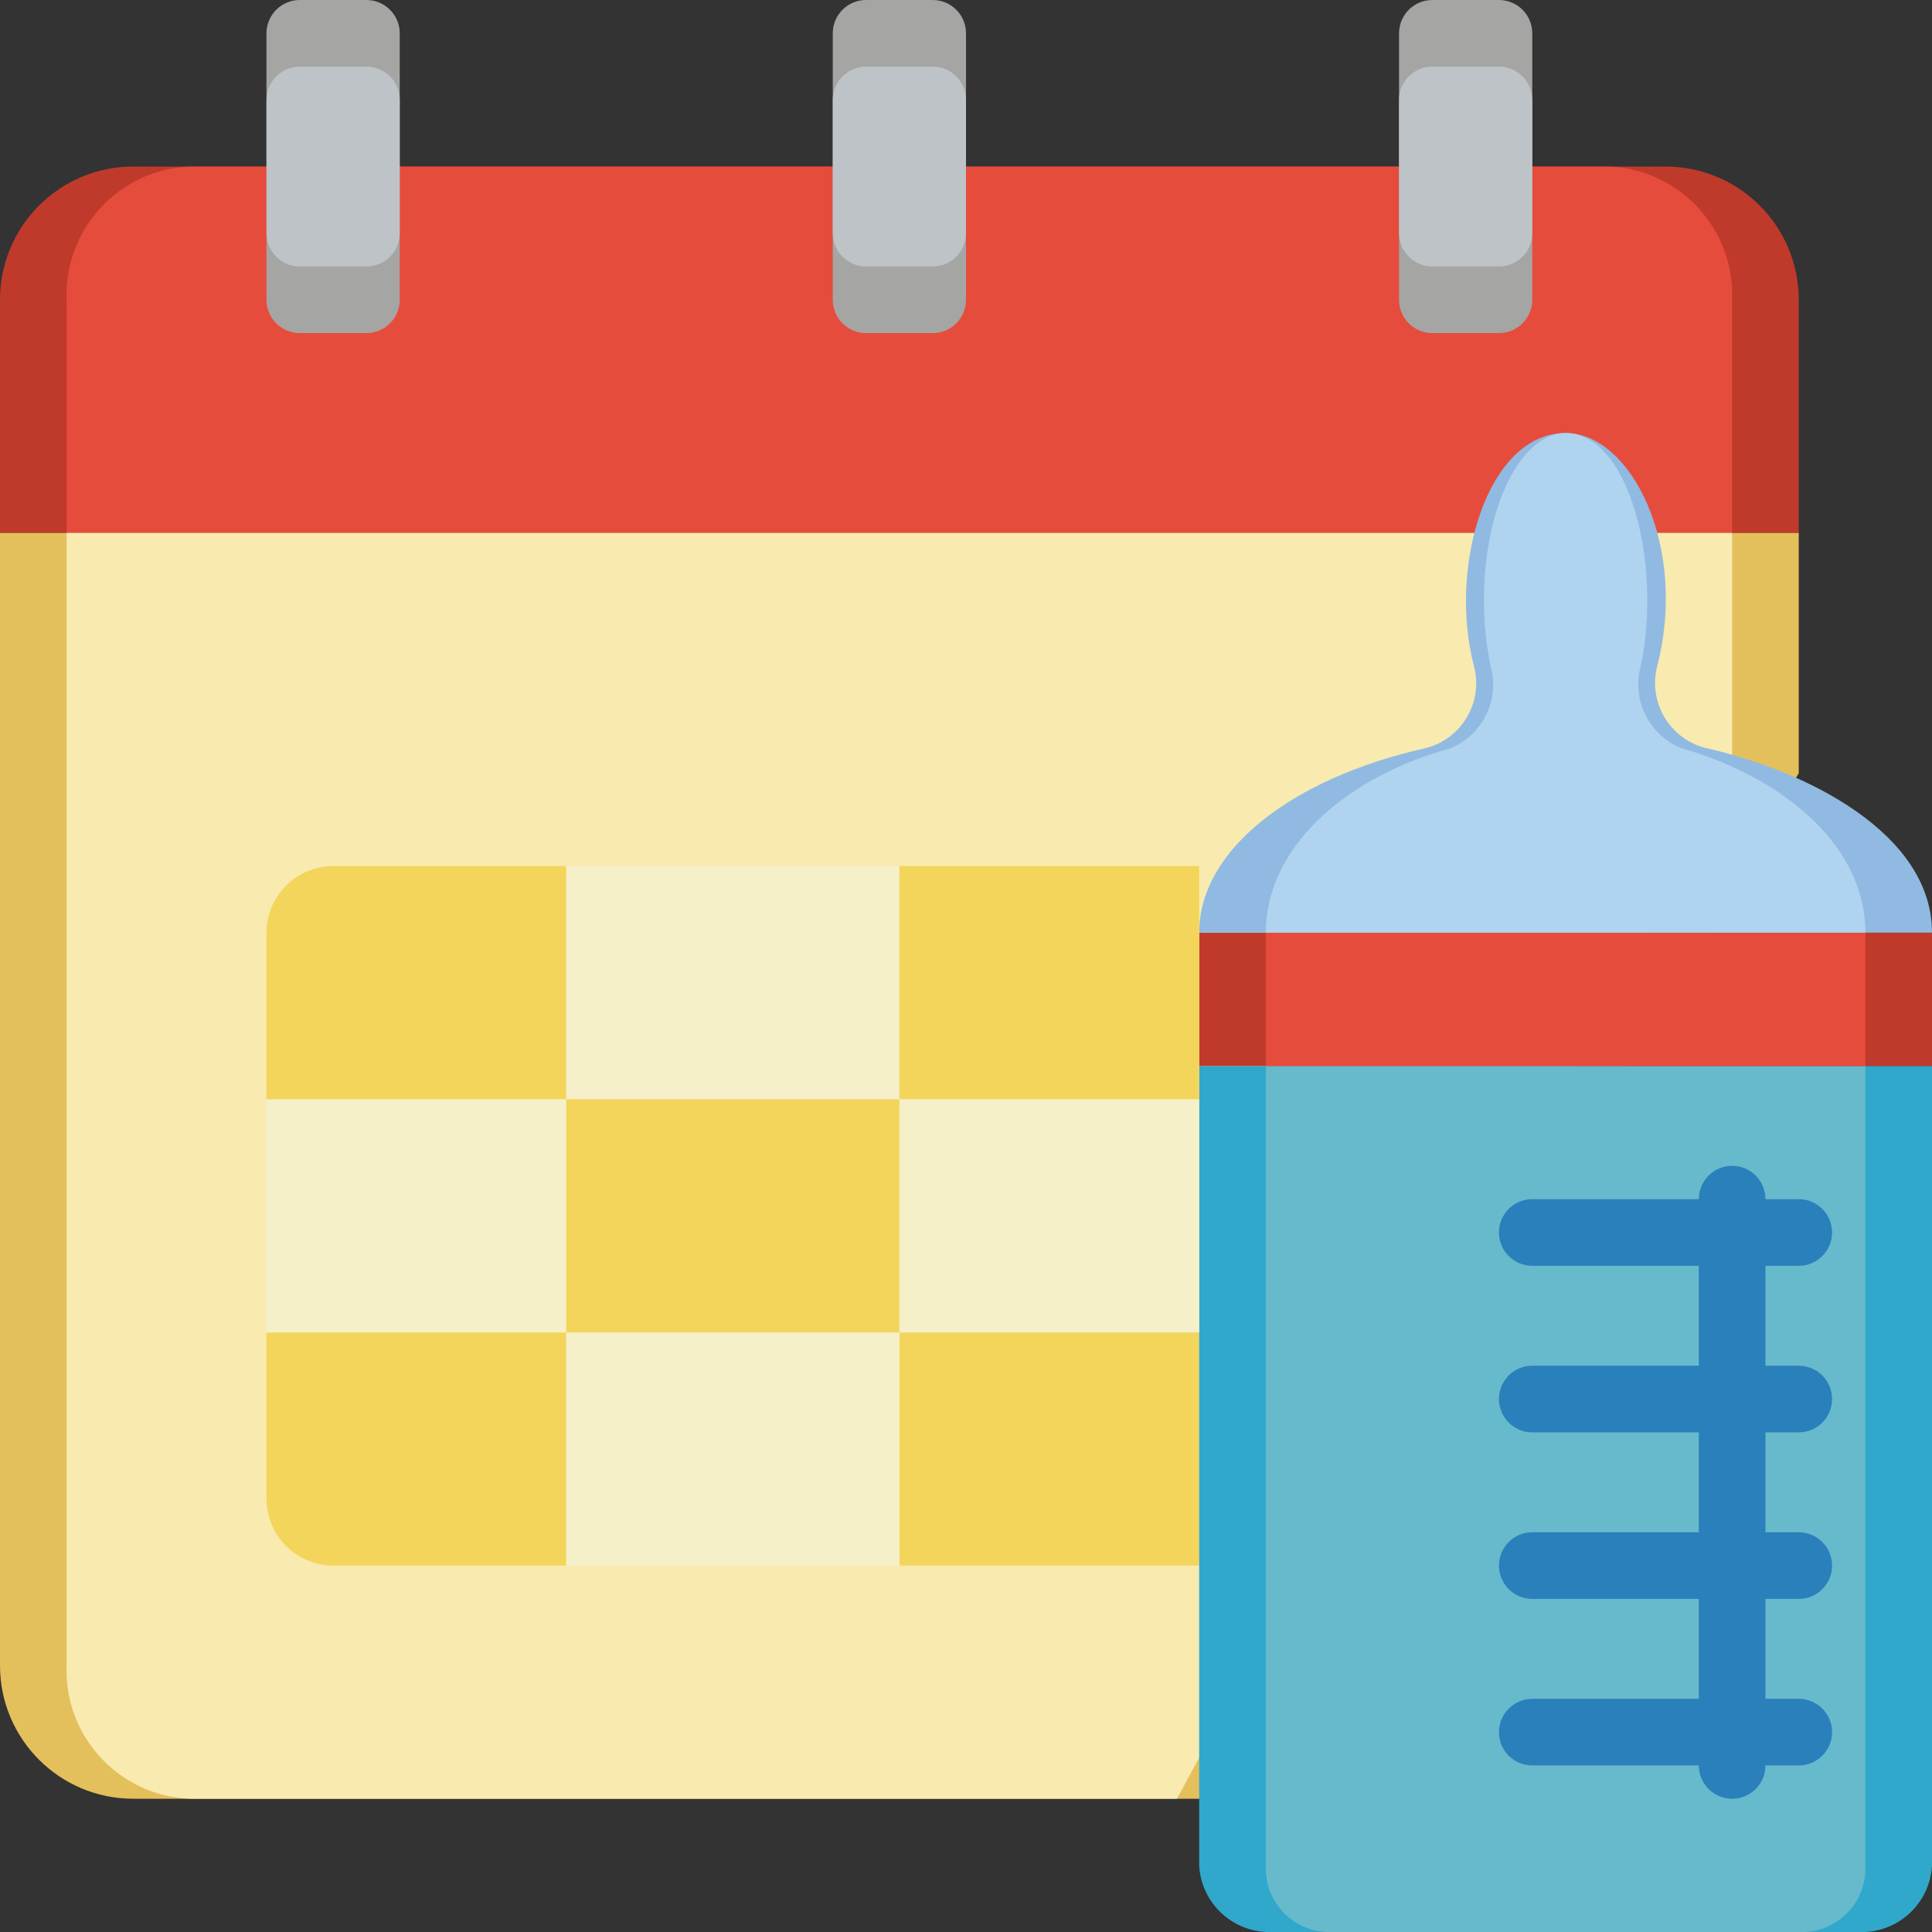 <svg width="70" height="70" viewBox="0 0 70 70" fill="none" xmlns="http://www.w3.org/2000/svg">
<rect x="0" y="0" width="70" height="70" fill="#333333" stroke="none"/>
<path d="M65.172 10.862V19.31H0V10.862C0 8.196 2.161 6.034 4.828 6.034H60.345C63.011 6.034 65.172 8.196 65.172 10.862Z" fill="#C03A2B"/>
<path d="M62.758 10.862V19.31H2.413V10.862C2.318 8.297 4.315 6.138 6.879 6.034H58.293C60.857 6.138 62.854 8.297 62.758 10.862Z" fill="#E64C3C"/>
<path d="M65.172 19.31V28.012L43.448 65.172H4.828C2.161 65.172 0 63.011 0 60.345V19.31H65.172Z" fill="#E4C05C"/>
<path d="M62.758 19.31V28.012L42.643 65.172H6.879C4.315 65.069 2.318 62.91 2.413 60.345V19.31H62.758Z" fill="#F9EAB0"/>
<path d="M13.276 0H10.862C10.196 0 9.655 0.54 9.655 1.207V10.862C9.655 11.529 10.196 12.069 10.862 12.069H13.276C13.943 12.069 14.483 11.529 14.483 10.862V1.207C14.483 0.54 13.943 0 13.276 0Z" fill="#A5A5A4"/>
<path d="M33.794 0H31.38C30.713 0 30.173 0.54 30.173 1.207V10.862C30.173 11.529 30.713 12.069 31.38 12.069H33.794C34.46 12.069 35 11.529 35 10.862V1.207C35 0.54 34.46 0 33.794 0Z" fill="#A5A5A4"/>
<path d="M54.31 0H51.896C51.23 0 50.69 0.54 50.69 1.207V10.862C50.69 11.529 51.23 12.069 51.896 12.069H54.31C54.977 12.069 55.517 11.529 55.517 10.862V1.207C55.517 0.54 54.977 0 54.31 0Z" fill="#A5A5A4"/>
<path d="M13.276 2.414H10.862C10.196 2.414 9.655 2.954 9.655 3.621V8.448C9.655 9.115 10.196 9.655 10.862 9.655H13.276C13.943 9.655 14.483 9.115 14.483 8.448V3.621C14.483 2.954 13.943 2.414 13.276 2.414Z" fill="#BDC3C7"/>
<path d="M33.794 2.414H31.38C30.713 2.414 30.173 2.954 30.173 3.621V8.448C30.173 9.115 30.713 9.655 31.38 9.655H33.794C34.46 9.655 35 9.115 35 8.448V3.621C35 2.954 34.46 2.414 33.794 2.414Z" fill="#BDC3C7"/>
<path d="M54.31 2.414H51.896C51.23 2.414 50.69 2.954 50.69 3.621V8.448C50.69 9.115 51.23 9.655 51.896 9.655H54.31C54.977 9.655 55.517 9.115 55.517 8.448V3.621C55.517 2.954 54.977 2.414 54.31 2.414Z" fill="#BDC3C7"/>
<path d="M32.586 48.276H43.448V56.724H32.586V48.276Z" fill="#F3D55B"/>
<path d="M70 38.621V67.586C69.926 68.983 68.742 70.059 67.345 70H46.103C44.706 70.059 43.522 68.983 43.448 67.586V38.621H70Z" fill="#2FA8CC"/>
<path d="M67.586 38.621V67.586C67.645 68.85 66.677 69.926 65.414 70H48.034C46.771 69.926 45.803 68.85 45.862 67.586V38.621H67.586Z" fill="#67B9CC"/>
<path d="M43.448 33.793H70V38.621H43.448V33.793Z" fill="#C03A2B"/>
<path d="M45.862 33.793H67.586V38.621H45.862V33.793Z" fill="#E64C3C"/>
<path d="M70 33.793H43.448C43.448 30.788 46.816 28.205 51.595 27.119C52.236 26.975 52.792 26.575 53.133 26.013C53.475 25.451 53.573 24.774 53.405 24.138C52.46 20.533 53.888 15.69 56.724 15.69C59.096 15.69 61.164 19.793 60.043 24.138C59.878 24.777 59.98 25.456 60.326 26.019C60.672 26.581 61.232 26.979 61.877 27.119C65.493 27.947 70 30.211 70 33.793Z" fill="#90BAE1"/>
<path d="M67.586 33.793H45.862C45.862 30.788 48.618 28.205 52.528 27.119C53.711 26.65 54.35 25.364 54.009 24.138C53.844 23.344 53.763 22.535 53.767 21.724C53.767 18.393 55.095 15.69 56.73 15.69C59.007 15.69 60.236 20.396 59.446 24.138C59.108 25.37 59.757 26.657 60.947 27.119C64.235 28.041 67.586 30.414 67.586 33.793Z" fill="#B0D3F0"/>
<path d="M65.173 45.862H55.517C54.851 45.862 54.31 45.322 54.31 44.655C54.31 43.989 54.851 43.448 55.517 43.448H65.173C65.839 43.448 66.379 43.989 66.379 44.655C66.379 45.322 65.839 45.862 65.173 45.862Z" fill="#2980BA"/>
<path d="M65.173 51.897H55.517C54.851 51.897 54.31 51.356 54.31 50.69C54.31 50.023 54.851 49.483 55.517 49.483H65.173C65.839 49.483 66.379 50.023 66.379 50.69C66.379 51.356 65.839 51.897 65.173 51.897Z" fill="#2980BA"/>
<path d="M65.173 57.931H55.517C54.851 57.931 54.31 57.391 54.31 56.724C54.31 56.058 54.851 55.517 55.517 55.517H65.173C65.839 55.517 66.379 56.058 66.379 56.724C66.379 57.391 65.839 57.931 65.173 57.931Z" fill="#2980BA"/>
<path d="M65.173 63.965H55.517C54.851 63.965 54.31 63.425 54.31 62.759C54.31 62.092 54.851 61.552 55.517 61.552H65.173C65.839 61.552 66.379 62.092 66.379 62.759C66.379 63.425 65.839 63.965 65.173 63.965Z" fill="#2980BA"/>
<path d="M62.759 65.172C62.092 65.172 61.552 64.632 61.552 63.965V43.448C61.552 42.782 62.092 42.241 62.759 42.241C63.425 42.241 63.965 42.782 63.965 43.448V63.965C63.965 64.632 63.425 65.172 62.759 65.172Z" fill="#2980BA"/>
<path d="M20.517 48.276V56.724H12.069C10.738 56.72 9.659 55.642 9.655 54.31V48.276H20.517Z" fill="#F3D55B"/>
<path d="M9.655 39.828H20.517V48.276H9.655V39.828Z" fill="#F5EFCA"/>
<path d="M32.586 39.828H43.448V48.276H32.586V39.828Z" fill="#F5EFCA"/>
<path d="M20.517 31.379V39.828H9.655V33.793C9.659 32.462 10.738 31.383 12.069 31.379H20.517Z" fill="#F3D55B"/>
<path d="M20.517 31.379H32.586V39.828H20.517V31.379Z" fill="#F5EFCA"/>
<path d="M32.586 31.379H43.448V39.828H32.586V31.379Z" fill="#F3D55B"/>
<path d="M20.517 48.276H32.586V56.724H20.517V48.276Z" fill="#F5EFCA"/>
<path d="M20.517 39.828H32.586V48.276H20.517V39.828Z" fill="#F3D55B"/>
</svg>
